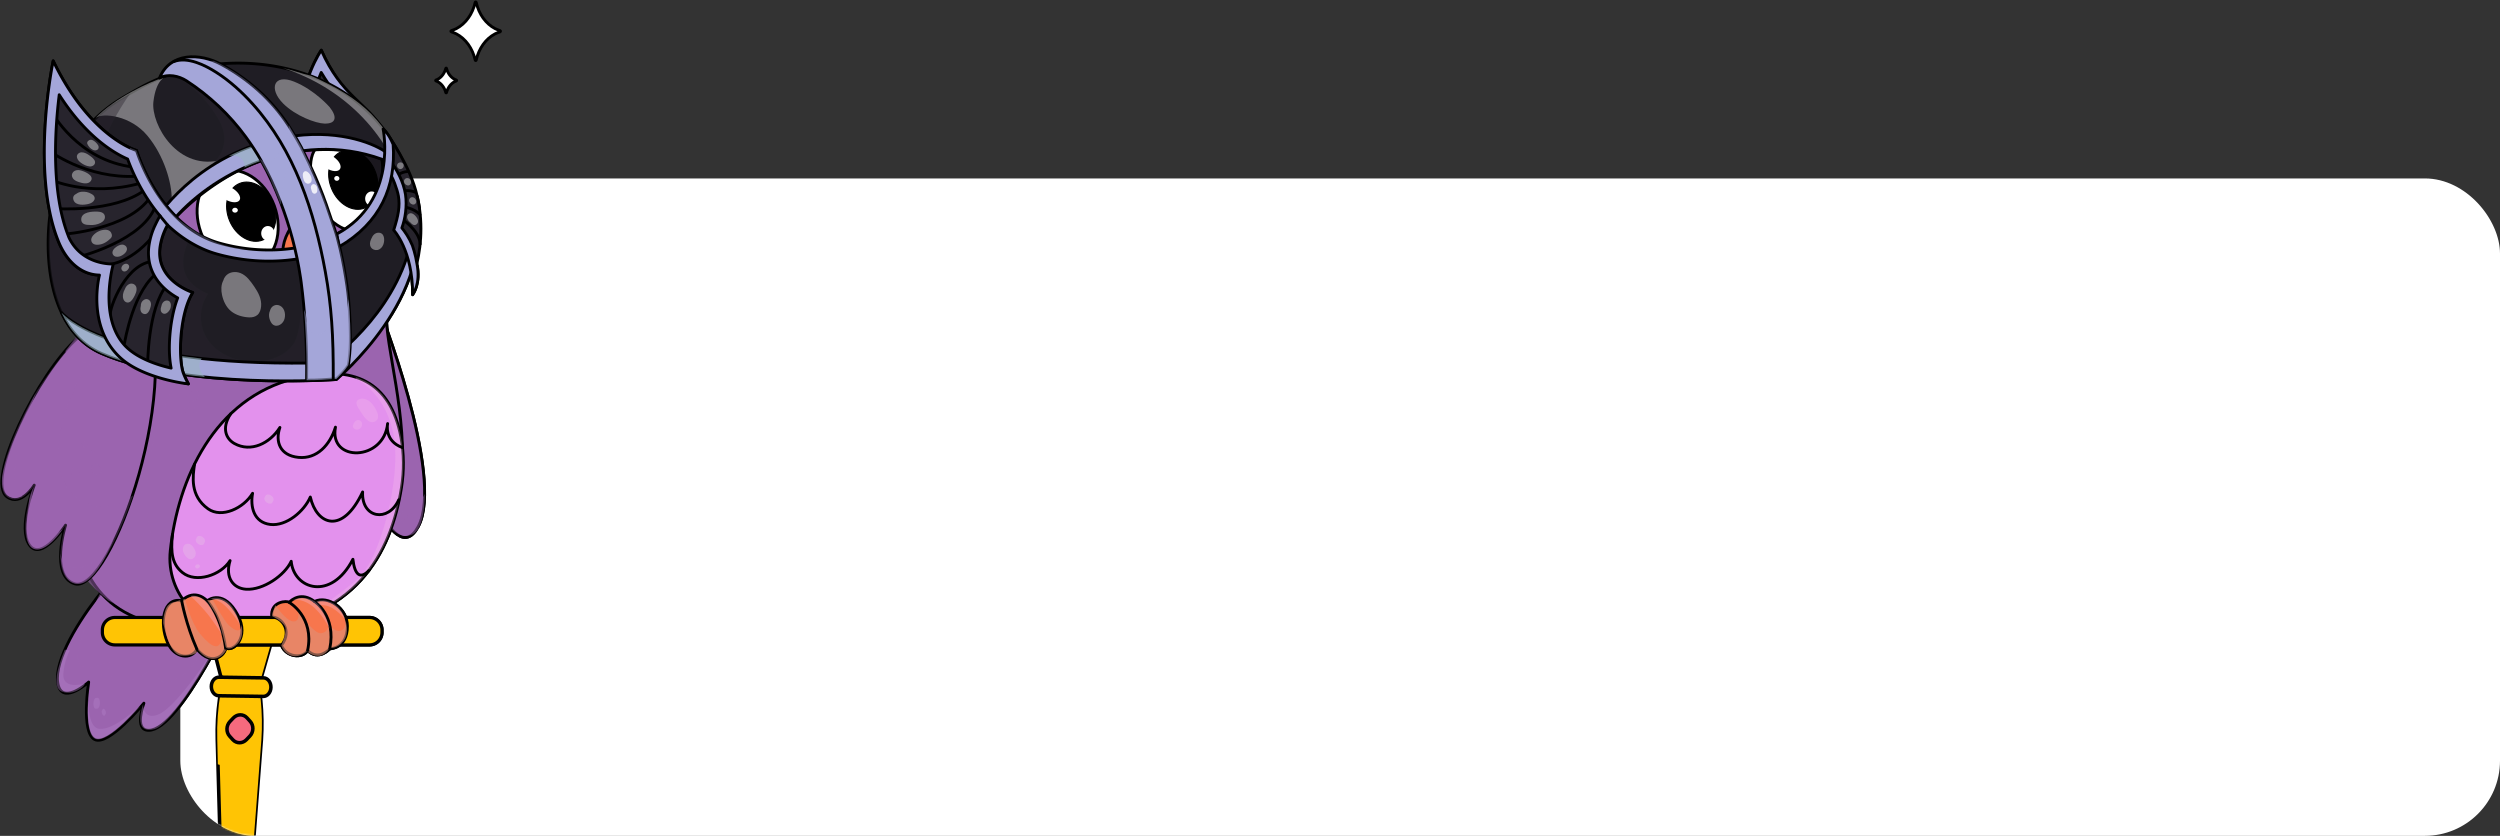 <svg xmlns="http://www.w3.org/2000/svg" xmlns:xlink="http://www.w3.org/1999/xlink" width="1331" height="445" fill="none" xmlns:v="https://vecta.io/nano"><rect width="100%" height="100%" fill="#333333" stroke="none"/><style><![CDATA[.B{stroke:#000}.C{stroke-linejoin:round}.D{stroke-width:1.54}.E{opacity:.3}.F{opacity:.4}.G{fill:#9b64af}.H{fill:#fff}.I{fill:#a4a6d9}.J{stroke-linecap:round}.K{fill:#f5bcea}.L{opacity:.6}.M{fill:#27242d}.N{opacity:.5}.O{fill:#de8f76}.P{fill:#e8cee3}.Q{fill:#ffc404}.R{fill:#f7764d}.S{fill:#b17fc7}.T{stroke-width:1.88}.U{fill:#bec6de}.V{fill:#99b5c2}.W{stroke-width:1.71}]]></style><rect x="96" y="95" width="1235" height="350" rx="40" class="H"/><mask id="A" maskUnits="userSpaceOnUse" x="96" y="141" width="1235" height="304" mask-type="alpha"><rect x="96" y="141" width="1235" height="304" rx="40" fill="#efa500"/></mask><g mask="url(#A)"><use xlink:href="#C" class="B C D G"/><g style="mix-blend-mode:multiply" class="N G"><use xlink:href="#D"/></g><g style="mix-blend-mode:color-dodge" class="F S"><use xlink:href="#E"/></g><use xlink:href="#F" class="G"/><use xlink:href="#F" class="B C D J"/><g style="mix-blend-mode:multiply" class="N G"><use xlink:href="#G"/></g><g style="mix-blend-mode:multiply" class="E G"><use xlink:href="#H"/><use xlink:href="#I"/><use xlink:href="#J"/></g><use xlink:href="#K" class="B C D G"/><g style="mix-blend-mode:multiply" class="E G"><use xlink:href="#L"/></g><use xlink:href="#M" class="B C D R"/><g style="mix-blend-mode:multiply" class="N G"><use xlink:href="#N"/></g><use xlink:href="#O" class="B C D G"/><use xlink:href="#P" fill="#e391ed" class="B C D"/><path d="M131.594 492.317l-13.15-.1-2.78-98.57c-.4-14.3 1.6-28.58 5.99-42.62l13.15.1.09.32c3.8 14.05 5.22 28.3 4.26 42.53l-7.55 98.33-.01.01z" class="B C Q T"/><g style="mix-blend-mode:multiply" class="Q"><path d="M134.894 351.457l-.09-.32-13.15-.1-2.35 8.49c6.06.05 10.9 3.15 10.82 6.91l-.05 2.42-12.66-.11c-1.39 8.27-1.98 16.58-1.75 24.91l.31 13.28c8.36 1.77 14.53 7.15 14.41 12.67l-2.09 72.69 3.31.03 7.55-98.33c.96-14.23-.46-28.49-4.26-42.53v-.01z"/></g><path d="M123.954 393.828l-1.71-1.89c-1.95-2.15-1.86-5.65.2-7.82l1.81-1.9c2.06-2.17 5.31-2.18 7.26-.03l1.71 1.89c1.95 2.15 1.86 5.65-.2 7.82l-1.81 1.9c-2.06 2.17-5.31 2.18-7.26.03h0z" fill="#f56a7e" stroke-miterlimit="10" class="B T"/><path d="M137.494 361.288l-18.3-.27c-.85-.01-1.59-.63-1.82-1.51l-4.84-18.8c-.34-1.33.6-2.64 1.87-2.62l28.46.43c1.28.02 2.18 1.36 1.81 2.67l-5.32 18.65c-.25.88-1.01 1.47-1.86 1.46v-.01z" class="B C Q T"/><g style="mix-blend-mode:multiply" class="Q"><path d="M142.864 338.518l-28.46-.43c-1.28-.02-2.22 1.29-1.87 2.62l2 7.78 7.48.11c6.39.1 11.5 5.75 11.41 12.64l4.07.06c.85.01 1.61-.58 1.86-1.46l5.32-18.65c.38-1.32-.53-2.65-1.81-2.67z"/></g><path d="M140.154 370.768l-23.68-.35c-2.22-.03-4-2.27-3.97-5s1.87-4.91 4.09-4.88l23.68.35c2.22.03 4 2.27 3.97 5s-1.87 4.91-4.09 4.88z" class="B C Q T"/><use xlink:href="#Q" class="B C Q W"/><g style="mix-blend-mode:color-dodge" class="E K"><use xlink:href="#R"/></g><use xlink:href="#S" class="B C D J"/><use xlink:href="#T" class="B C D J"/><use xlink:href="#U" class="B C D J"/><use xlink:href="#V" class="B C D H"/><use xlink:href="#W" fill="#1f1d24" class="B C D"/><g style="mix-blend-mode:multiply" class="F M"><use xlink:href="#X"/></g><g style="mix-blend-mode:multiply" class="F M"><use xlink:href="#Y"/></g><g style="mix-blend-mode:multiply" opacity=".2"><path d="M180.414 200.647l-1 1.06 1.45.39-.45-1.45z" fill="#0159a3"/></g><g style="mix-blend-mode:overlay" class="F H"><use xlink:href="#Z"/></g><g style="mix-blend-mode:color-dodge" class="E U"><use xlink:href="#a"/></g><use xlink:href="#b" class="B C D I"/><g style="mix-blend-mode:multiply" class="L V"><use xlink:href="#c"/></g><use xlink:href="#d" class="B C D M"/><use xlink:href="#e" class="B C D I"/><use xlink:href="#f" class="B C D M"/><use xlink:href="#g" class="B C D I"/><use xlink:href="#h" class="B C D I"/><g style="mix-blend-mode:multiply" class="L I"><use xlink:href="#i"/></g><g style="mix-blend-mode:color-dodge" class="E I"><use xlink:href="#j"/></g><use xlink:href="#k" class="B C D J"/><g style="mix-blend-mode:overlay" class="F H"><use xlink:href="#l"/></g><g style="mix-blend-mode:overlay" class="F H"><use xlink:href="#m"/></g><use xlink:href="#n" class="B C D R"/><g style="mix-blend-mode:multiply" class="L O"><use xlink:href="#o"/></g><path d="M153.934 320.688s13.61 7.73 9.84 25.63m3.66-26.1s11.74 7.43 8.14 25.2" class="B C D J"/><g style="mix-blend-mode:multiply" class="E G"><use xlink:href="#p"/></g><g style="mix-blend-mode:color-dodge" class="E K"><use xlink:href="#q"/></g><g style="mix-blend-mode:color-dodge" class="E K"><use xlink:href="#r"/></g><g style="mix-blend-mode:multiply" class="E P"><use xlink:href="#s"/></g><g style="mix-blend-mode:multiply" class="E P"><use xlink:href="#t"/></g><g style="mix-blend-mode:multiply" class="E P"><use xlink:href="#t" x="36.51" y="-22.049"/></g><g style="mix-blend-mode:multiply" class="E P"><use xlink:href="#u"/></g><g style="mix-blend-mode:multiply" class="E G"><use xlink:href="#v"/><use xlink:href="#w"/><use xlink:href="#x"/></g><g style="mix-blend-mode:color-dodge" class="E K"><use xlink:href="#y"/></g><g style="mix-blend-mode:color-dodge" class="E K"><use xlink:href="#z"/></g><use xlink:href="#AA" class="B C D R"/><g style="mix-blend-mode:multiply" class="L O"><use xlink:href="#AB"/></g><g style="mix-blend-mode:multiply" class="L O"><use xlink:href="#AC"/></g><path d="M96.714 319.818s2.31 12.709 8.09 25.769m5.5-25.66s7.4 7.66 9.83 25.19" class="B C D J"/><g style="mix-blend-mode:multiply" class="L O"><use xlink:href="#AD"/></g><g style="mix-blend-mode:color-dodge" class="E K"><use xlink:href="#AE"/></g><g style="mix-blend-mode:color-dodge" class="E K"><use xlink:href="#AF"/></g></g><use xlink:href="#C" class="B C D G"/><g style="mix-blend-mode:multiply" class="N G"><use xlink:href="#D"/></g><g style="mix-blend-mode:color-dodge" class="F S"><path d="M37.154 346.317c-.09.03-3.08 5.6-3.43 12.71-.34 7.11 8.11 5.85 10.8 4.97 2.68-.88-4.22 7.08-11.53 4.23-7.32-2.86 1.51-22.31 1.51-22.31l2.66.4h-.01z"/></g><g style="mix-blend-mode:color-dodge" class="F S"><use xlink:href="#E"/></g><use xlink:href="#F" class="G"/><use xlink:href="#F" class="B C D J"/><g style="mix-blend-mode:multiply" class="N G"><use xlink:href="#G"/></g><g style="mix-blend-mode:multiply" class="E G"><use xlink:href="#H"/><use xlink:href="#I"/><use xlink:href="#J"/></g><use xlink:href="#K" class="B C D G"/><g style="mix-blend-mode:multiply" class="E G"><use xlink:href="#L"/></g><use xlink:href="#M" class="B C D R"/><g style="mix-blend-mode:multiply" class="N G"><use xlink:href="#N"/></g><use xlink:href="#O" class="B C D G"/><g style="mix-blend-mode:multiply" class="E G"><path d="M34.874 219.377c10.97-34.15 26.75-34.67 29.79-35.66.14-.04.28-.08.42-.13l-21.49-5.68-1.93 1.7-.97.87c-3.85 4.18-11.67 13.29-20.91 27.44-13.96 23.41-23.9 51.07-15.97 56.65 7.52 5.29 14.39-6.29 14.39-6.29s-8.93 22.96-2.5 31.94c6.43 8.99 19.2-10.64 19.2-10.64s-8.55 27.05 4.85 31.21c7.17 2.23 20.26-15.09 31.16-47.14-17.66 14.58-51.35 3.33-36.05-44.3l.01.03z"/></g><g style="mix-blend-mode:multiply" class="N G"><path d="M34.884 186.767s-1.25 5.57 20.52 7.88c18.49 1.97 36.58-3.89 36.58-3.89l-47.94-15.99-9.16 12h0z"/></g><g class="B C"><use xlink:href="#P" fill="#e391ed" class="D"/><use xlink:href="#Q" class="Q W"/></g><g style="mix-blend-mode:color-dodge" class="E K"><use xlink:href="#R"/></g><g class="B C"><g class="D"><g class="J"><use xlink:href="#S"/><use xlink:href="#T"/><use xlink:href="#U"/></g><g class="H"><use xlink:href="#V"/><path d="M201.554 96.128c3.56 13.74 3.39 24.831-7.74 26.951-11.13 2.13-23.04-7.29-26.6-21.03s-2.79-25.311 8.33-27.43c11.13-2.13 22.44 7.77 26 21.51h.01z"/></g><path d="M208.314 77.368h-20.23v23.21h20.23v-23.21z" fill="#1b181f"/></g><path d="M194.33 110.684c6.352-2.647 8.703-11.508 5.251-19.792s-11.399-12.854-17.751-10.208-8.704 11.508-5.252 19.792 11.4 12.855 17.752 10.208zm-54.331 17.026c6.352-2.647 8.703-11.508 5.252-19.792s-11.4-12.855-17.752-10.208-8.703 11.508-5.252 19.793 11.4 12.854 17.752 10.207z" fill="#000" stroke-width=".61"/></g><path d="M127.587 106.506c.974-1.689-.837-4.559-4.046-6.412s-6.602-1.987-7.576-.298.836 4.559 4.046 6.412 6.601 1.986 7.576.298zm-2.463 6.711c.834 0 1.51-.586 1.51-1.31s-.676-1.31-1.51-1.31-1.51.587-1.51 1.31.676 1.31 1.51 1.31zm17.48 14.91c1.955 0 3.54-1.746 3.54-3.9s-1.585-3.9-3.54-3.9-3.54 1.746-3.54 3.9 1.585 3.9 3.54 3.9zm55.29-18.5c1.928 0 3.49-1.723 3.49-3.85s-1.562-3.85-3.49-3.85-3.49 1.724-3.49 3.85 1.563 3.85 3.49 3.85zm-16.89-19.6c1.076-1.639-.482-4.562-3.479-6.528s-6.298-2.231-7.373-.592.482 4.562 3.478 6.528 6.299 2.232 7.374.592zm-1.69 6.241c.762 0 1.38-.578 1.38-1.29s-.618-1.29-1.38-1.29-1.38.578-1.38 1.29.618 1.29 1.38 1.29z" class="H"/><g class="B C D"><path d="M164.384 65.818l8.63 1.81c10.2 2.48 20 6.21 29.63 10.35l3.5 1.53c-.45-6.7-2.94-11.24-2.94-11.24s-21.38-17.05-32.15-41.54c0 0-11.44 16.74-10.88 38.34 1.41.22 2.82.49 4.22.76l-.01-.01z" class="M"/><path d="M164.384 65.818l1.3.25c-.52-11.01 2.5-20.84 5.33-27.48 9.97 16.86 23.65 29.31 28.31 33.06.29 1.28.7 3.1 1.02 5.35l2.31.98 4.47 1.96c.13-4.91-1.69-8.17-3.5-11.2-8.53-14.22-21.79-17.54-32.57-42.02 0 0-11.44 16.74-10.88 38.34 1.41.22 2.82.49 4.22.76h-.01z" class="I"/><use xlink:href="#W" fill="#1f1d24"/></g><g style="mix-blend-mode:overlay" class="F H"><path d="M88.164 40.908s-5.09 1.21-6.49 13.26 13.08 37.75 37.12 30.71c-11.5 6.38-23.19 16.249-27.37 21.13.09-8.57-4.03-23.05-12.96-33.779s-23.51-12.32-27.51-9.5c10.11-10.36 27.98-19.06 37.21-21.81v-.01z"/></g><g style="mix-blend-mode:multiply" class="F M"><use xlink:href="#X"/></g><g style="mix-blend-mode:multiply" class="F M"><use xlink:href="#Y"/></g><g style="mix-blend-mode:multiply" class="F M"><path d="M94.354 40.978s13.25 7.13 22.13 22.93c8.87 15.81-5.35 24.86-5.35 24.86s16.78-10.77 26.62-11.3-13.73-21.89-13.73-21.89-19.84-14.18-29.68-14.6h.01z"/></g><g style="mix-blend-mode:multiply" opacity=".2"><path d="M180.414 200.647l-1 1.06 1.45.39-.45-1.45z" fill="#0159a3"/></g><g style="mix-blend-mode:overlay" class="F H"><use xlink:href="#Z"/></g><g style="mix-blend-mode:color-dodge" class="E U"><use xlink:href="#a"/></g><g style="mix-blend-mode:multiply" class="F M"><path d="M90.214 190.897c-1.06-3.32-1.67-6.86-1.92-10.33-.12-1.65-.09-3.31.13-4.94-26.26-12.28-40.12-42.86-20.57-60.82-16.06 2.68-28.16-22.68 1.5-65.13-1.43 1.22-9.94 5.74-11.4 6.94-22.95 18.79-27.78 38.51-30.61 52.14-4.29 29.42-.48 67.62 26.75 79.431 11.57 5.019 25.45 8.369 39.68 10.589-1.45-2.47-2.67-5.09-3.56-7.88z"/></g><g style="mix-blend-mode:overlay" class="F H"><path d="M175.424 56.948s-7.89-9.09-18.85-13.49-13.53 3.86-5.91 11.56c6.63 6.7 17.5 10.67 22.09 10.78 6.23.16 6.96-3.49 2.68-8.86l-.01.01z"/></g><g style="mix-blend-mode:screen" opacity=".176" class="H"><path d="M212.394 118.628c-.12-.58-.5-1.01-.89-.96-.16.02-.3.1-.44.17h-.04c-.36.04-.61.61-.49 1.18.13.59.5 1 .89.96.16-.02.3-.1.45-.17h.04c.36-.05.61-.61.49-1.18h-.01z"/></g><path d="M91.214 118.338c20.4-25.06 66.8-49.95 112.01-33.59 0 0 3.31 1.73 4.05-.33.25-.7.62-2.15-3.92-4.8-8.73-5.1-28.98-11.74-56.52-5.53-43.91 9.89-63.94 42.79-63.94 42.79s-2.56 3.969 0 5.449 4.76-.209 8.32-3.979v-.01z" class="B C D I"/><g style="mix-blend-mode:multiply" class="L V"><path d="M158.774 80.588c-2.08-2.46-4.08-4.99-5.77-7.71l-6.16 1.2a107.2 107.2 0 0 0-25.07 9.03c2-.45 4.07-.37 5.84.75 1.94 1.22 2.84 3.3 2.54 5.34 8.87-4.04 18.53-7.08 28.62-8.61h0z"/></g><use xlink:href="#b" class="B C D I"/><g style="mix-blend-mode:multiply" class="L V"><use xlink:href="#c"/></g><use xlink:href="#d" class="B C D M"/><g style="mix-blend-mode:multiply" class="F M"><path d="M49.924 72.637s-8.98-3.24-6.94 4.53c0 0-8.27 1.09-4.61 9.96 0 0-6.12 5.12.31 11.98 0 0-6.32 6.49 1.76 12.04 0 0-3.49 7.62 4.23 12.02 0 0-1.63 7.64 8.06 10.05 0 0 1.29 6.08 10.75 6.18 0 0-4.49 7.23 2.1 11.24 0 0-7.46 13.74 5.35 14.69 0 0 0 10.99 10.16 5.33 0 0 6 6.24 11.65-6.26 0 0-1.65 18.73.62 34.62 0 0-30.57-2.04-35.39-24.97-4.82-22.92.2-31.52.2-31.52s-20.94 7.35-27.84-30.58c-6.9-37.94.24-65.08.24-65.08l19.35 25.78v-.01z"/></g><g class="B C D"><path d="M27.424 59.418s13.95 26.18 43.78 29.54m-45.7-9.18s20.34 15.73 47.54 14.04m-46.87 1.51s20.77 10.02 48.74 2.16m-45.64 13.569s31.25 2.33 47.63-9.78m-42.96 23.411s34.45-2.42 46.06-19.73m-39.31 32.129s36.94-8.82 42.6-28.97m-24.46 59.131c-.98-1.8 8.29-29.43 25.07-28.16m-17.59 43.479s4.78-29.48 18.6-38.02m-6.33 50.49s-.12-31.27 10.52-43.54m-31.39-10.569s13.41-1.07 25.52-17.58" class="J"/><use xlink:href="#e" class="I"/><path d="M85.194 114.927l4.01 4.88" class="J"/></g><g style="mix-blend-mode:overlay" class="F H"><path d="M52.214 77.288c-.67-1.06-1.87-2.26-3.06-2.73-.69-.27-1.48-.16-2.01.3-.58.35-.95 1.15-.64 1.8.6 1.28 1.54 2.41 2.82 3.06.71.36 1.61.5 2.34.11.97-.51 1.1-1.67.55-2.54h0z"/></g><g style="mix-blend-mode:overlay" class="F H"><path d="M47.724 82.838c-1.2-.9-2.73-1.76-4.28-1.74-1.57.02-2.97 1.4-2.38 3.02.27 1.07 1.27 1.99 2.13 2.62 1.27.93 2.85 1.69 4.43 1.87 1.45.17 3.15-.74 2.98-2.42-.15-1.4-1.84-2.58-2.88-3.36v.01z"/></g><g style="mix-blend-mode:overlay" class="F H"><path d="M42.644 90.668c-1.59-.33-3.42.05-4.14 1.67a2.34 2.34 0 0 0 .06 2.1 2.7 2.7 0 0 0 .5.82c1.01 1.15 2.78 1.66 4.21 2.05 1.55.42 3.74.63 4.89-.75 2.54-3.04-3.37-5.43-5.52-5.88v-.01z"/></g><g style="mix-blend-mode:overlay" class="F H"><path d="M48.634 103.207h-.02c-1.56-.93-3.34-1.28-5.17-1.11-.91.08-1.91.42-2.67 1-1.37.64-2.3 1.75-1.58 3.56 1.16 2.93 5.72 2.53 8.13 1.87 1.16-.32 2.43-.98 2.93-2.15.57-1.35-.41-2.6-1.61-3.16l-.01-.01z"/></g><g style="mix-blend-mode:overlay" class="F H"><path d="M55.804 114.937c-.42-1.78-2.21-2.18-3.79-2.26-2.79-.15-8.7.11-8.77 4.08-.04 2.34 1.92 3.02 4.2 2.99l.54.04c1.92.12 3.9-.23 5.62-1.12 1.4-.72 2.59-2.06 2.19-3.75l.01.02z"/></g><g style="mix-blend-mode:overlay" class="F H"><path d="M59.554 125.107c-.03-.3-.12-.56-.24-.8-.33-1.19-1.62-1.94-2.99-1.98-1.91-.05-3.88.64-5.4 1.79-1.36 1.03-2.91 2.74-2.14 4.58.8 1.91 3.33 1.771 4.99 1.351 2.03-.51 3.72-1.751 5.18-3.211.09-.09.15-.17.21-.26a2.03 2.03 0 0 0 .4-1.46l-.01-.01z"/></g><g style="mix-blend-mode:overlay" class="F H"><path d="M67.264 131.407c-.16-.28-.38-.49-.63-.66-1.75-1.38-4.5.28-5.86 1.68-.82.85-1.25 2.13-.57 3.2.71 1.13 2.07 1.25 3.26.96 1.96-.48 5.19-2.84 3.8-5.19v.01z"/></g><g style="mix-blend-mode:overlay" class="F H"><path d="M68.484 141.087c-.47-.67-1.3-.8-2.04-.57-.95.29-1.57 1.1-1.81 2.03-.06.24-.04.48.04.71.03.14.08.27.15.41.23.42.62.76 1.11.84 1.13.18 1.97-.6 2.51-1.49.36-.6.47-1.32.05-1.93h-.01z"/></g><g style="mix-blend-mode:overlay" class="F H"><path d="M72.644 153.127c-.36-1.64-2.07-2.54-3.65-1.97-1.24.45-2.07 1.58-2.52 2.8-.49.87-.85 1.82-1 2.8-.24 1.6.21 3.76 2 4.25 1.67.46 2.95-1.32 3.66-2.57.86-1.51 1.89-3.53 1.5-5.32l.01.01z"/></g><g style="mix-blend-mode:overlay" class="F H"><path d="M79.484 159.808c-.84-.74-1.99-.74-2.9-.15-1.2.78-1.65 1.95-1.62 3.18-.41 1.6-.32 3.44 1.19 4.14 2.59 1.21 3.67-2.17 4.12-3.98.28-1.12.11-2.39-.79-3.19h0z"/></g><g style="mix-blend-mode:overlay" class="F H"><path d="M88.574 160.007c-1.57.18-2.46 1.66-2.7 3.16-.51 1.25-.5 2.78.63 3.57 1.72 1.2 3.65-1.01 4.19-2.5.61-1.69.34-4.51-2.11-4.23h-.01z"/></g><g style="mix-blend-mode:color-dodge" class="E I"><path d="M133.154 132.567s-26.68 2.7-44.2-18.64c-17.22-20.979-19.85-35.24-19.85-35.24l3.57 1.42s8.26 25.51 23.02 37.209 27.06 15.371 37.47 15.261l-.01-.011z"/></g><g class="B C D"><path d="M223.314 110.788l-1.18-6.22c.47 1.78.87 3.91 1.18 6.22z" class="U"/><use xlink:href="#f" class="M"/><path d="M213.174 116.007s10.32 6.51 10.5 13.98m-9.54-20.06s6.63.9 9.44 4.41m-9.85-12.63s4.28-.83 7.4.68m-10.65-7.999s2.32-2.89 6.85-3.12" class="J"/><use xlink:href="#g" class="I"/></g><g style="mix-blend-mode:overlay" class="F H"><path d="M220.574 114.377c-.78-.66-1.8-1.14-2.79-.61-.96.51-1.23 1.6-.9 2.58a4.05 4.05 0 0 0 1.6 2.07c.95 1.11 2.25 2.06 3.5.8 1.46-1.47-.2-3.81-1.41-4.84h0z"/></g><g style="mix-blend-mode:overlay" class="F H"><path d="M221.544 106.837c-.1-.45-.37-.9-.69-1.23-.62-.65-1.61-.84-2.35-.28-.65.49-.86 1.33-.55 2.08.19.46.56.93 1.01 1.16.07.04.14.07.22.1a1.63 1.63 0 0 0 1.21.2c.92-.18 1.35-1.19 1.16-2.03h-.01z"/></g><g style="mix-blend-mode:overlay" class="F H"><path d="M218.034 95.238c-.6-.47-1.43-.59-2.1-.2-.38.22-.66.59-.79 1-.07.23-.08.46-.05.69 0 .05 0 .1.01.14.1.85.95 1.62 1.76 1.83.66.17 1.3-.1 1.67-.66.6-.9.32-2.16-.5-2.81v.01z"/></g><g style="mix-blend-mode:overlay" class="F H"><path d="M214.874 87.798s0-.05-.01-.07c-.08-.28-.22-.53-.42-.74-.06-.06-.11-.09-.19-.16-.06-.05-.13-.12-.21-.15a1.09 1.09 0 0 0-.55-.18c-.2-.05-.39-.04-.59.02-.03 0-.06.02-.1.03a.99.99 0 0 0-.55.17.55.55 0 0 0-.18.13 1.27 1.27 0 0 0-.42.44c-.05.08-.07.14-.11.23-.09.21-.08.2-.12.42-.02.1-.03.18-.03.27.02.31.07.57.23.85a2.01 2.01 0 0 0 .31.41c.22.22.44.34.73.45.91.32 1.9-.28 2.17-1.17a2.17 2.17 0 0 0 .08-.51c0-.14-.03-.3-.05-.44h.01z"/></g><g class="B C D I"><path d="M209.294 76.838c-2.6-6.31-5.32-8.13-5.32-8.13s8.06 38.231-24.66 55.891l1.12 6.84c22.12-12.77 30.5-32.25 28.87-54.6h-.01z"/><use xlink:href="#h"/></g><g style="mix-blend-mode:multiply" class="L I"><use xlink:href="#i"/></g><g style="mix-blend-mode:color-dodge" class="E I"><use xlink:href="#j"/></g><g style="mix-blend-mode:color-dodge" class="E I"><path d="M166.864 91.607l-.03-.05c-1.55-2.16-3.34-4.37-5.58-5.87-2.23-1.49-5.06-1.11-6.54 1.27-3.42 5.49-4.48 13.38-4.99 19.88-.09 1.12-.13 1.92-.14 2.22v.14l-5.69-13.9-.33-.84-.54-.98-4.66-8.64-.35-.66s.79.88 2.03 1.49c4.14 2.03 7.3-1.98 9.05-5.08 1.74-3.1 3.32-6.67 4.27-10.26.43-1.63.5-2.69.51-3.24 0-.2 0-.34-.01-.4v-.05l.2.36c.01.02.02.03.03.05l.08.14 1.53 2.66 4.27 7.37.47.8.1.18c.06.12.09.19.14.31 0 0 0 .02.01.03l.41.89c.04.1.07.14.11.24l5.52 11.69.13.28v-.03z"/></g><use xlink:href="#k" class="B C D J"/><g style="mix-blend-mode:overlay" opacity=".8" class="H"><path d="M165.354 93.498c-.43-.93-1.13-1.68-1.92-2.14a1.3 1.3 0 0 0-.3-.13c-.17-.06-.34-.1-.51-.08-.86.05-1.39.91-1.4 1.87-.02 1.13.32 2.56.85 3.52.68 1.23 2.06 1.63 3.1.85 1.18-.88.74-2.69.18-3.89z"/></g><g style="mix-blend-mode:overlay" opacity=".8" class="H"><path d="M168.724 99.428c-.18-.51-.54-.93-.97-1.12-.38-.28-.85-.38-1.27-.19-.75.35-1.19 1.31-.91 2.25l.46 1.56c.21.71.87 1.29 1.52 1.21.64-.08 1.25-.61 1.36-1.4.11-.77.06-1.58-.19-2.32v.01z"/></g><g style="mix-blend-mode:overlay" class="F H"><use xlink:href="#l"/></g><g style="mix-blend-mode:overlay" class="F H"><use xlink:href="#m"/></g><g style="mix-blend-mode:overlay" class="F H"><path d="M201.394 123.898c-1.75.07-2.99 1.41-3.63 3.03l-.31.69c-.56 1.32-.75 2.76.03 4.03.73 1.19 2.22 1.71 3.56 1.43 1.47-.31 2.53-1.52 3.04-2.88.89-2.35.69-6.44-2.7-6.3h.01z"/></g><path d="M242.934 15.248c4.97-2.6 8.68-7.74 10.06-14 .07-.33.46-.33.54 0 1.38 6.26 5.09 11.4 10.06 14 .63.33 1.83.77 2.67 1.06.27.09.27.55 0 .64-.85.29-2.04.73-2.67 1.06-4.97 2.6-8.68 7.74-10.06 14-.07.33-.46.33-.54 0-1.38-6.26-5.09-11.4-10.06-14-.63-.33-1.83-.77-2.67-1.06-.27-.09-.27-.55 0-.64.85-.29 2.04-.73 2.67-1.06h0zm-9.95 26.99c2.1-1.1 3.69-3.23 4.35-5.84.06-.23.33-.23.39 0 .66 2.61 2.25 4.74 4.35 5.84.21.11.58.25.9.37.2.07.2.4 0 .48l-.9.37c-2.1 1.1-3.69 3.23-4.35 5.84-.06.23-.33.23-.39 0-.66-2.61-2.25-4.74-4.35-5.84-.21-.11-.58-.25-.9-.37-.2-.07-.2-.4 0-.48l.9-.37z" class="B C D H"/><use xlink:href="#n" class="B C D R"/><g style="mix-blend-mode:multiply" class="L O"><use xlink:href="#o"/></g><path d="M153.934 320.688s13.61 7.73 9.84 25.63m3.66-26.1s11.74 7.43 8.14 25.2" class="B C D J"/><g style="mix-blend-mode:color-dodge" class="F S"><path d="M74.714 375.908c-1.15.51-13.85 12.889-21.8 12.119s-5.48-22.319-5.48-22.319-3.4 26.359 3.91 27.849 23.37-17.649 23.37-17.649h0z"/></g><g style="mix-blend-mode:multiply" class="N G"><path d="M17.924 259.068s-4.61 15.92 3.49 21.66 12.12.829 12.12.829-8.41 13.081-15.47 10.681c-7.05-2.4-2.83-21.38-2.72-24.8.12-3.421 2.57-8.37 2.57-8.37h.01z"/></g><g style="mix-blend-mode:multiply" class="N G"><path d="M19.064 209.137c-19.93 51.06-7.28 55.2-7.28 55.2s-10.9 4.01-10.76-8.6c.14-12.75 18.04-46.6 18.04-46.6h0z"/></g><g style="mix-blend-mode:multiply" class="N G"><path d="M32.274 294.508s-.04 8.23 9.63 7.66 18.7-15.31 18.7-15.31-8.81 22.81-17.83 23.86c-6.56.76-8.45-4.89-9.23-7.29-1.54-4.71-1.27-8.92-1.27-8.92z"/></g><g style="mix-blend-mode:multiply" class="E G"><path d="M52.654 252.707c1.11-.59 1.61-1.9 1.07-3.06-.22-.47-.54-.87-.85-1.29l-.06-.13c-.49-1.09-1.99-1.65-3.06-1.07-1.12.6-1.6 1.89-1.07 3.06.21.47.54.88.85 1.3l.06.12c.51 1.09 1.98 1.65 3.06 1.07h0z"/></g><g style="mix-blend-mode:multiply" class="E G"><path d="M39.084 253.037c1.15.61 2.42.57 2.88-.17.19-.3.26-.65.35-1 .02-.03.03-.06.05-.09.45-.69-.15-1.92-1.27-2.5-1.17-.61-2.4-.56-2.88.17-.19.3-.26.66-.35 1-.01.03-.03.05-.04.08-.43.69.15 1.91 1.27 2.5l-.01.01z"/></g><g style="mix-blend-mode:multiply" class="E G"><path d="M49.094 240.938c.51.27 1.07.25 1.27-.08.08-.13.11-.29.15-.44 0-.01.01-.031.02-.041.2-.3-.07-.85-.56-1.11-.51-.27-1.06-.25-1.27.08-.09.13-.12.291-.16.441 0 .01-.01.02-.02.04-.19.31.06.84.56 1.11h.01z"/></g><g style="mix-blend-mode:multiply" class="E G"><path d="M43.774 237.207c.34.88 1.05 1.46 1.65 1.28.24-.08.45-.24.66-.38.02 0 .04-.02.07-.02.57-.16.83-1.12.49-1.98-.35-.89-1.05-1.45-1.65-1.28-.25.07-.45.23-.67.38-.02 0-.04.02-.06.02-.57.17-.83 1.11-.49 1.98h0z"/></g><g style="mix-blend-mode:multiply" class="E G"><use xlink:href="#p"/></g><g style="mix-blend-mode:color-dodge" class="F S"><path d="M54.404 380.108c.37.78.93 1.18 1.29.84.15-.14.26-.35.37-.54l.04-.04c.35-.3.36-1.31 0-2.07-.37-.79-.93-1.17-1.29-.84-.15.13-.26.34-.37.54-.01.01-.02.03-.04.04-.34.31-.36 1.31 0 2.07zm-4.65-5.95c-.1 1.57.31 2.97 1 3.15.28.07.56-.01.85-.07a.12.12 0 0 1 .08.02c.65.19 1.38-1.05 1.48-2.58.1-1.59-.31-2.95-1-3.15-.28-.08-.57 0-.85.06-.02 0-.05 0-.07-.01-.65-.17-1.38 1.04-1.48 2.58h-.01z"/></g><g style="mix-blend-mode:color-dodge" class="E K"><use xlink:href="#q"/></g><g style="mix-blend-mode:color-dodge" class="E K"><use xlink:href="#r"/></g><g style="mix-blend-mode:multiply" class="E P"><use xlink:href="#s"/></g><g style="mix-blend-mode:multiply" class="E P"><use xlink:href="#t"/></g><g style="mix-blend-mode:multiply" class="E P"><use xlink:href="#t" x="36.51" y="-22.049"/></g><g style="mix-blend-mode:multiply" class="E P"><use xlink:href="#u"/></g><g style="mix-blend-mode:multiply" class="E G"><use xlink:href="#v"/><use xlink:href="#w"/><use xlink:href="#x"/></g><g style="mix-blend-mode:color-dodge" class="E K"><use xlink:href="#y"/></g><g style="mix-blend-mode:color-dodge" class="E K"><use xlink:href="#z"/></g><use xlink:href="#AA" class="B C D R"/><g style="mix-blend-mode:multiply" class="L O"><use xlink:href="#AB"/></g><g style="mix-blend-mode:multiply" class="L O"><use xlink:href="#AC"/></g><path d="M96.714 319.818s2.31 12.709 8.09 25.769m5.5-25.66s7.4 7.66 9.83 25.19" class="B C D J"/><g style="mix-blend-mode:multiply" class="L O"><use xlink:href="#AD"/></g><g style="mix-blend-mode:color-dodge" class="E K"><use xlink:href="#AE"/></g><g style="mix-blend-mode:color-dodge" class="E K"><use xlink:href="#AF"/></g><defs ><path id="C" d="M73.504 299.388c5.01-16-49.35 44.28-42.31 66.04 3.04 9.41 16.01-2.31 16.01-2.31s-4.26 26.71 3.17 30.57 26.23-19.31 26.23-19.31-5.51 14.48 2.56 14.45c17.03-.06 47.45-67.07 47.45-67.07l-53.11-22.38v.01z"/><path id="D" d="M107.934 312.848s10.92 38.53-16.89 49.89c-8.04 3.28-8.41-8.37-8.41-8.37s-7.36 7.89-17.21 8.67-7.11-10.96-7.11-10.96-11.4 5.83-15.59 1.88c-5.76-5.43 10.24-37.5 10.24-37.5l54.97-3.62v.01z"/><path id="E" d="M110.334 350.607c-.2 1.33-17.18 25.99-25.74 29.64-8.57 3.66-8.43-5.33-8.43-5.33s-6.02 16.53 6.18 13.22c9.37-2.54 30.28-38.76 30.28-38.76l-2.29 1.23h0z"/><path id="F" d="M201.154 162.348s36.01 91.38 21.46 118.11c-13.71 25.2-33.88-41.49-33.88-41.49"/><path id="G" d="M213.154 231.257c-.79 1.39 2.57 25.56 5.55 30.85 4.8 8.53 7.37.88 7.37.88s.46 18.3-6.54 21.57-13.16-5.22-13.16-5.22l6.77-48.08h.01z"/><path id="H" d="M217.464 275.827c.51.68 1.31 1 1.86.67.22-.13.39-.33.57-.51.02-.01.04-.03.06-.04.52-.3.58-1.21.08-1.87-.51-.69-1.3-.99-1.86-.67-.23.13-.39.33-.57.52-.02.01-.04.03-.06.04-.51.31-.58 1.2-.08 1.87v-.01z"/><path id="I" d="M213.734 276.487c-.33.62-.42 1.34-.17 1.63.1.12.23.18.35.25 0 .01.02.02.03.03.22.29.74 0 1.05-.59.33-.63.41-1.33.17-1.63-.1-.12-.23-.18-.35-.25l-.03-.03c-.23-.28-.74-.01-1.05.59z"/><path id="J" d="M209.714 270.967c-.15 1.42.47 2.69 1.52 2.85.43.07.86-.01 1.29-.06.04 0 .08 0 .12.01.98.17 2.1-.95 2.25-2.33.16-1.44-.47-2.67-1.52-2.85-.43-.07-.86.001-1.3.061a.41.41 0 0 1-.11-.011c-.98-.15-2.1.94-2.25 2.33h0z"/><path id="K" d="M67.534 139.648s-11.38-80.44 71.7-80.44c76.94 0 68.29 73.581 66.54 107.681s50.28 150.659-83.08 166.3c-106.54 12.489-95.37-80.4-55.16-193.54h0z"/><path id="L" d="M196.944 188.527c.94-.5 1.37-1.62.91-2.61-.19-.4-.46-.74-.72-1.1-.02-.04-.04-.07-.05-.11-.42-.93-1.69-1.4-2.61-.91-.95.51-1.36 1.61-.91 2.61.18.4.46.75.73 1.1.02.03.04.07.05.1.43.93 1.68 1.41 2.61.91l-.01.01z"/><path id="M" d="M171.604 140.647c-9.97 8.23-20.96-7.21-20.96-7.21 0-6.12 3.94-13.1 9.93-20.22.83-.99 22.72 17.79 11.04 27.43h-.01z"/><path id="N" d="M97.224 197.407s-27.19 42.2-16.83 87.9c5.56 24.49 34.85 29.17 34.85 29.17l-19.35 12.12s-28.39-.71-29.22-1.66c-.82-.95-8.96-5.24-8.96-5.24s-14.7-11.389-14.46-17.299 32.88-108.591 32.88-108.591l21.1 3.6h-.01z"/><path id="O" d="M41.664 179.608c24.76-21.83 33.07-25.66 33.07-25.66 25.5 48.15-15.97 162.769-34.97 156.859-13.4-4.17-4.85-31.209-4.85-31.209s-12.77 19.62-19.2 10.64c-6.43-8.99 2.5-31.94 2.5-31.94s-6.87 11.579-14.39 6.289c-11.84-8.33 16.11-65.799 37.84-84.969v-.01z"/><path id="P" d="M213.734 259.657c1.43-8.93 1.39-18.04-.28-26.92-5.56-29.44-25.05-38.92-55.96-31.39-43.61 10.63-62.82 53.87-66.83 91.81-2.43 23 16.02 43.07 39.12 41.91l.91-.05c58.94-4.16 77.5-40.73 83.04-75.36z"/><path id="Q" d="M196.734 328.748H61.144a6.64 6.64 0 0 0-6.64 6.64v1.32a6.64 6.64 0 0 0 6.64 6.64h135.59a6.64 6.64 0 0 0 6.64-6.64v-1.32a6.64 6.64 0 0 0-6.64-6.64z"/><path id="R" d="M213.524 233.138c-3.24-17.67-11.44-28.23-24.08-32.31 0 .29 0 .57-.04.85 3.08 1.5 16.06 8.93 20.09 29.59 4.59 23.5-7.58 68-19.58 77.53-12 9.54-15.68 11.89-15.68 11.89s.24.69 1.77 1.35c24.03-14.44 33.81-38.531 37.63-61.821 1.47-8.98 1.52-18.139-.12-27.089l.01.01z"/><path id="S" d="M91.814 284.588c-1.03 9.93-.11 15.84 5.34 20.25 7.17 5.8 20.41 1.48 25.34-6.37-2.83 9.07 1.75 14.81 8.52 15.24 9.1.57 20.59-7.4 24.02-14.88 1.38 14.88 21.23 21.39 32.85-1.07.97 8.45 3.94 10.7 8.47 6.05"/><path id="T" d="M103.554 247.228c-.89 6.33-2.53 16.71 7.21 23.67 7.28 5.2 19.02-.34 23.71-8.26-1.33 7.09.63 15.51 9.41 16.58 8.62 1.05 18.07-7.04 21.33-14.6 3.33 14.74 17.01 20.4 27.85-2.7-.72 14.05 13.74 16.42 19.23 4.17"/><path id="U" d="M214.274 238.307c-9.97-3.61-7.9-12.79-7.9-12.79-1.98 20.11-31.36 20.76-27.77 1.9-2.92 9.46-9.85 17.08-19.7 16.09-9.88-.99-12.5-8.37-9.88-15.93-5.36 8.53-15.49 13.45-24.23 8.55-4.22-2.36-7.13-7.89-2.02-15.76"/><path id="V" d="M135.783 141.814c10.772-3.974 15.36-18.432 10.246-32.293s-17.991-21.875-28.764-17.901-15.359 18.432-10.246 32.293 17.991 21.875 28.764 17.901z"/><path id="W" d="M219.254 99.198c-5.32-19.03-15.06-33.27-28.85-44.63-28.48-23.44-77.48-28.63-114.89-8.35-3.78 2.05-7.43 4.15-10.91 6.24-22.34 13.43-35.09 36.77-38.11 62.66-3.32 28.49 2.29 62.079 27.59 73.049 45.03 19.53 124.99 13.86 124.99 13.86s5.9-6 13.33-15.64a208.97 208.97 0 0 0 4.74-6.38c2.86-4.01 5.81-8.43 8.63-13.15 1.15-1.92 2.28-3.89 3.36-5.9 10.32-19.02 15.91-41.07 10.12-61.779v.02zm-49.84 29.88c-27.37 10.48-66.19 1.19-78.2-10.74 0 0 15.26-18.35 40.63-29.9 3.52-1.61 7.24-3.08 11.14-4.36 17.68-5.78 43.81-6.33 60.24.67 0 0 7.31 28.59-33.81 44.331h0z"/><path id="X" d="M101.044 127.228l-.17.31c-1.42 2.7-10.58 20.79 10.01 28.84-8.54 11.97-4.13 34.39 24.89 36.61-16.03.46-44.91-4.77-44.91-4.77s-22.92-52.3-20.27-62.75 15.04-11.74 17.72-9.65"/><path id="Y" d="M160.674 137.787s1.73 37.08-4.7 45.68c-7.46 9.97-22.16 9.07-21.52 9.08l32.58.56s-.4-41.37-2.45-47.32-3.91-8-3.91-8h0z"/><path id="Z" d="M217.874 94.528c-11.78-30.06-24.57-41.95-52.36-54.21-5.12-1.13-9.73-3.03-14.87-4.08 30.68 9.75 56.24 33.83 64.88 65.661 5.69 20.94 2.8 37.69-1.75 49.75 7.59-16.86 10.71-40.29 4.11-57.13l-.01.01z"/><path id="a" d="M209.144 160.987l-3.36 5.9-2.09 3.41c1.35-2.01 6.28-8.54 10.09-18.63a139.29 139.29 0 0 1-4.63 9.32h-.01z"/><path id="b" d="M179.084 202.048s-79.95 5.67-124.99-13.86c-9.94-4.31-16.84-12.11-21.35-21.71 4.95 5.19 34.09 29.56 141.69 26.61 17.63-13.83 47.15-42.61 46.63-84.88 11.55 49.56-41.99 93.84-41.99 93.84h.01z"/><path id="c" d="M108.274 199.818c-1.78-2.15-2.8-4.88-1.65-7.59.21-.49.46-.94.77-1.34-53.66-5.87-70.94-20.52-74.65-24.41 4.51 9.61 11.41 17.4 21.35 21.71 15.71 6.81 35.68 10.56 55.01 12.55-.29-.3-.57-.6-.83-.92h0z"/><path id="d" d="M102.594 155.717c-7.21 11.69-7.8 35.99-4.84 43.32 1.03 2.55 2.03 4.43 2.54 5.34-1.65-.1-24.32-6.65-34.01-19.42-12.88-16.98-13.33-38.49-13.33-38.49-10.33-.2-17.79-8.11-21.67-17.53-.13-.3-.25-.61-.37-.92-14.79-37.299-2.6-95.599-2.6-95.599 19.61 40.83 44.36 47.7 44.36 47.7s5.82 19.51 20.17 34.42c-4.28 5.15-6.55 10.68-7.5 16.14-3.26 18.66 17.25 25.05 17.25 25.05v-.01z"/><path id="e" d="M173.074 127.827c-16.11 6.22-36.93 7.17-56.56 1.52l-1-.3c-9.18-2.86-16.67-8.29-22.67-14.52-14.36-14.909-20.17-34.419-20.17-34.419s-24.75-6.87-44.36-47.7c0 0-12.18 58.29 2.6 95.6l.37.92c3.88 9.42 11.35 17.34 21.67 17.53 0 0-7.2 27.23 11.17 44.06 11.82 10.83 34.53 13.75 36.17 13.85a46.55 46.55 0 0 1-2.54-5.34c-2.96-7.33-2.37-31.62 4.84-43.32 0 0-20.51-6.38-17.25-25.05a33.83 33.83 0 0 1 3.86-10.86c7.08 6.83 16.07 12.28 24.53 14.92l1.15.35c12.11 3.48 25.1 4.71 37.54 3.53 8.03-.76 15.48-2.44 22.14-4.93l-1.5-5.84h.01zm-90.68-7.52a37.72 37.72 0 0 0-2.91 9.33c-1.72 9.85 1.55 18.54 9.46 25.12 1.93 1.6 3.89 2.88 5.66 3.86-2.75 7.14-3.78 15.14-4.16 19.91-.46 5.77-.44 11.91.66 17.46-6.02-1.41-18.2-4.85-24.98-12.42-13.79-15.4-5.79-43.04-5.79-43.04s-16.32.95-23.54-13.88v-.02c-.12-.26-.23-.53-.33-.79v-.03c-9.24-23.28-7.33-55.8-4.94-75.349 14.58 22.85 29.93 31.42 36.42 34.21 2.04 5.65 7.42 18.62 17.26 30.249-.88 1.37-1.91 3.46-2.8 5.39h-.01z"/><path id="f" d="M211.724 120.857s6.86 6.77 7.95 18.12l-.18 1.82c.13 1.37-.01 2.86-.29 4.45.38.4.72.85.99 1.34 2.41-7.46 5.33-20.51 3.12-35.76v-.05c-.3-2.04-.69-4.12-1.18-6.22 0-.02 0-.03-.01-.05-3.7-16.57-15.75-32.589-15.75-32.589s2.69 7.53 1.55 17.74c0 0 4.26 3.82 6.08 14.77.9 5.38-.61 7.31-2.29 16.43h.01z"/><path id="g" d="M219.594 130.757c-1.82-4.35-4.15-7.59-5.64-9.42 1.74-4.59 2.87-11.62 1.93-17.82-1.04-6.87-4.98-14.07-7.91-17.28-.36 2.22-1.1 2.69-1.22 4.91 2.4 3.04 4.81 9.93 5.36 13.24.9 5.38-.06 10.52-2.52 18.13 0 0 10.15 10.64 10.1 34.4 0 0 0 .03 0 0 .23-.47 4.41-5.74 2.31-16.4-.78-5.25-2.42-9.75-2.42-9.75l.01-.01z"/><path id="h" d="M185.854 191.587l-.38 2.83c-1.71 2.69-4.04 4.97-6.3 7.2-.01.01-.01.01-.03.02-5.31.45-10.58.82-15.91.77l.05-6.63c-.07-15.2-.99-30.43-2.95-45.49l-.31-2.23c-2.07-14.03-5.76-27.7-10.84-40.86-2.83-7.32-6.14-14.59-9.99-21.4-2.5-4.43-5.32-8.79-8.34-12.91-8.58-11.72-19.43-22-31.62-29.89-3.96-2.57-9.96-3.91-14.35-1.4 5.61-13.81 21.63-13.48 33-7.27 14.31 7.81 26.54 18.61 35.54 32.3v-.05l.21.36c.01.02.02.04.03.05.03.05.06.09.09.14 1.51 2.36 2.95 4.76 4.35 7.17.02.03.03.05.05.08.9 1.54 1.59 2.8 2.06 3.7.04.07.06.11.11.18.06.13.09.19.15.31 0 0 0 .02.01.03l.45.91.08.16.84 1.7c.04.09.09.17.13.26.03.05.05.11.08.17l3.68 7.64c2.97 6.33 5.63 12.879 7.97 19.48l3.61 10.58.47 1.3c1.34 3.85 2.38 7.82 3.3 11.83 1.5 6.47 2.67 13.04 3.63 19.57.68 4.6 1.09 9.3 1.36 13.97.49 8.41.82 17.04-.25 25.42h.02z"/><path id="i" d="M186.104 166.168l-.53-6.96c0 .09-.01.19-.02.28-.22 2.21-.5 4.47-1.46 6.5-1.11 2.33-3.66 3.68-6.15 2.56-.35-.16-.67-.35-.96-.58l-.48 2.29c-.79 3.44-3.64 8.69-8.02 7.86-4.34-.82-5.39-6.73-5.71-10.29-.09-1.01-.61-1.95-.87-2.93.83 10.28 1.31 20.59 1.37 30.9l-.05 6.63c5.33.04 10.6-.32 15.91-.77l.02-.01c2.27-2.24 4.59-4.52 6.31-7.21.03-.11.33-2.43.38-2.83 1.07-8.38.74-17.01.25-25.42l.01-.02z"/><path id="j" d="M186.104 166.168c-.28-4.66-.76-9.36-1.36-13.97-.86-6.55-2.07-13.15-3.63-19.57-1.07-4.4-2.34-8.84-3.77-13.12l-3.61-10.58c-2.12-5.79-4.48-11.501-6.9-17.12-.03-.08-.07-.15-.1-.23l-.97-2.12-3.68-7.64c-.03-.05-.05-.11-.08-.17-.04-.08-.08-.17-.13-.26l-.83-1.63c-.04-.08-.09-.17-.13-.25l-1.16-2.22-.14-.26-1.44-2.63c-.01-.03-.03-.05-.05-.08l-4.35-7.17c-.03-.05-.06-.09-.09-.14 0-.02-.02-.04-.03-.05-.07-.1-.14-.21-.21-.31-9.05-13.53-21.12-24.77-35.54-32.3-1.33-.69-2.72-1.35-4.13-1.99l-3.69.21c17.51 8.64 32.49 21.52 42.85 37.76 3.13 4.9 5.82 10.16 8.15 15.54 2.07 4.77 3.7 9.8 5.07 14.79 3.64 13.31 6 29.52 7.48 43.37.59 4.29 3.3 29.47 3.68 38.5.25 6 .18 11.49.25 19.19a83.46 83.46 0 0 0 1.58-.07l.02-.01c2.49-2.67 5.53-5.8 6.56-9.28.03-.1.07-.36.12-.76 1.07-8.38.75-17.02.25-25.42l.01-.01z"/><path id="k" d="M177.414 202.007c.15-23.17-.95-39.34-4.19-57.18-5.9-32.5-16.46-64.799-38.77-89.549-5.69-6.32-12.17-12.21-19.35-16.78-5.91-3.76-15.23-8.5-22.55-5.72"/><path id="l" d="M135.374 152.598c-1.93-2.8-4.04-5.89-7.33-7.2-2.79-1.11-6.3-.65-8.16 1.88-.46.63-.79 1.32-1 2.06-1.23 2.29-1.23 5.17-.68 7.7.7 3.22 2.19 6.47 4.77 8.6 2.62 2.16 6.32 3.21 9.68 3.34 1.56.06 3.2-.25 4.41-1.3 1.3-1.14 1.79-2.91 1.95-4.57.38-3.84-1.54-7.45-3.64-10.51z"/><path id="m" d="M149.154 162.798c-2.4-1.24-4.85.23-5.4 2.6-.35.67-.5 1.49-.53 2.19-.06 1.49.44 3.12 1.28 4.35 1.97 2.85 5.59 1.25 6.73-1.48 1.05-2.51.55-6.3-2.08-7.66h0z"/><path id="n" d="M153.934 320.688c1.51-1.57 6.69-5.66 13.51-.47 7.23-3.43 17.51 3.72 17.51 13.11 0 12.08-9.37 12.09-9.37 12.09s-5.91 6.75-11.8.9c-2.78 4.61-11.48 3.54-13.95-2.71 6.29-8.15-.55-15.38-5.14-15.06-1.03-8.7 8.54-8.83 9.25-7.86h-.01z"/><path id="o" d="M183.914 330.328s.64 4.46-2.61 5.48c-3.26 1.02-6.3-3.72-6.3-3.72s.17 4.48-4.03 5.04c-4.2.57-12.5-12.57-12.5-12.57s1.86 6.13-2.07 6.29-9.76-8.61-9.76-8.61-1.23 2.92-1.64 4.23 0 1.63 0 1.63 6.91 3.23 7.06 6.73c.16 3.5-2.27 8.77-2.27 8.77s1.24 4.47 5.7 5.56c4.46 1.08 7.96-2.4 7.96-2.4s2.79 2.65 6.31 2.4c3.51-.24 5.89-4.27 5.89-4.27s3.87.77 7.26-3.64.99-10.92.99-10.92h.01z"/><path id="p" d="M193.644 192.837c.7.37 1.46.34 1.74-.1.11-.18.15-.39.21-.6 0-.02.02-.03.03-.05.27-.41-.09-1.16-.77-1.51-.7-.37-1.45-.34-1.74.1-.12.18-.16.4-.21.6 0 .02-.02.03-.03.05-.26.42.09 1.15.77 1.51z"/><path id="q" d="M199.134 216.327c2.23 3.47 3.17 6.4.8 7.93s-4.92-.42-7.15-3.89-4.34-6.05-1.98-7.57c2.37-1.52 6.09.06 8.33 3.53h0z"/><path id="r" d="M191.724 223.937c1.06.63 1.46 2 .59 3.47s-2.5 1.57-3.56.94-1.16-1.75-.29-3.22 2.2-1.82 3.26-1.19z"/><path id="s" d="M104.054 293.587c.51 1.68-.28 3.38-1.79 4.04-1.45.63-3.85-1.15-4.74-4-.52-1.68.21-3.7 1.79-4.04 3.06-.66 4.53 3.32 4.74 4z"/><path id="t" d="M107.944 285.937c-1.12-.75-2.42-.85-2.98-.14-.23.29-.34.64-.47.99-.02.03-.04.06-.06.08-.53.66-.05 1.99 1.03 2.72 1.13.76 2.41.84 2.98.14.23-.28.34-.65.47-.99l.05-.08c.52-.67.06-1.98-1.03-2.72h.01z"/><path id="u" d="M104.664 300.598c-.58.31-.92.84-.75 1.24.07.16.2.29.31.43 0 .01.02.03.02.04.16.38.84.48 1.4.18.58-.31.91-.84.75-1.24-.07-.16-.2-.29-.32-.43 0-.01-.01-.03-.02-.04-.16-.38-.83-.48-1.4-.18h.01z"/><path id="v" d="M102.644 218.637c-.2.99.23 1.67 1.07 1.5.34-.07.69-.23 1.04-.38.03 0 .06-.02.09-.02.78-.15 1.73-1.18 1.93-2.14.2-1-.24-1.65-1.07-1.5-.34.06-.69.23-1.04.38-.03 0-.06.02-.09.02-.78.16-1.73 1.18-1.93 2.14z"/><path id="w" d="M98.314 217.578c-.92.6-1.63 1.39-1.7 1.83-.03.18.13.54.17.66v.05c-.08.42.68.3 1.57-.28.93-.6 1.65-1.4 1.78-1.83.23-.76-.91-1.01-1.81-.43h-.01z"/><path id="x" d="M100.214 209.827c-1.55 1.6-2.23 3.31-1.41 3.91.33.24.81.32 1.26.43l.1.06c.75.58 2.89-.29 4.4-1.84 1.57-1.61 2.21-3.29 1.41-3.91-.32-.25-.81-.33-1.26-.44l-.09-.06c-.76-.56-2.88.28-4.4 1.84l-.01.01z"/><path id="y" d="M156.044 319.528s4.15-1.21 9.67 2.71c5.65 4.02 10.02 12.77 10.02 12.77s-3.25-12.53-9.16-15.41c-5.91-2.87-10.54-.08-10.54-.08l.01.01z"/><path id="z" d="M170.384 322.238s3.51-.61 7.37 2 5.91 5.44 5.91 5.44-1.22-5.68-6.26-8.5c-5.05-2.81-8.91-.97-8.91-.97l1.9 2.02-.01.01z"/><path id="AA" d="M110.304 319.928c.86-.97 9.1-6.051 16.29 7.459 6.47 12.15-2.72 20.12-6.44 17.46 0 3.26-7 10.81-15.35.73-2.51 5.61-11.92 5.42-15.78-3.86-4.14-9.97-2.25-23.86 7.68-21.91 7.47-6.98 13.59.11 13.59.11l.01.011z"/><path id="AB" d="M93.494 320.307c0 .26-3.83-.059-5.38 4.391-1.54 4.46-1.15 7.299-1.15 7.299s3.03 16.461 9.36 16.991 8.47-1.7 8.47-1.7l-7.13-23.08-1.52-4.76-2.66.859h.01z"/><path id="AC" d="M98.554 318.877c-.17.16 3.38 13.02 7.86 18.45 13.73 16.65 11.71-2.76 11.71-2.76s3.57 8.76 2.26 11.56-6.11 6.94-11.68 3.04-6.89-11.11-7.05-11.55-4.45-18.23-4.45-18.23"/><path id="AD" d="M113.374 319.448s5.72 10.9 8.4 13.37c7.07 6.51 6.74-.291 6.74-.291s1.95 6.571-2.4 10.581c-4.34 4.01-5.98 1.359-5.98 1.359s-2.83-13.369-5.52-17.919l-4.31-7.09h3.07v-.01z"/><path id="AE" d="M111.764 318.967s4.09-1.04 9.8 5.31 6.45 9.21 6.45 9.21-1.81-9.32-6.93-13.14-9.32-1.38-9.32-1.38z"/><path id="AF" d="M101.464 317.337s2.51 2.111 7.2 7.371c4.68 5.25 9.65 13.37 9.65 13.37s-4.6-15.31-9.38-18.62-7.46-2.111-7.46-2.111l-.01-.01z"/></defs></svg>